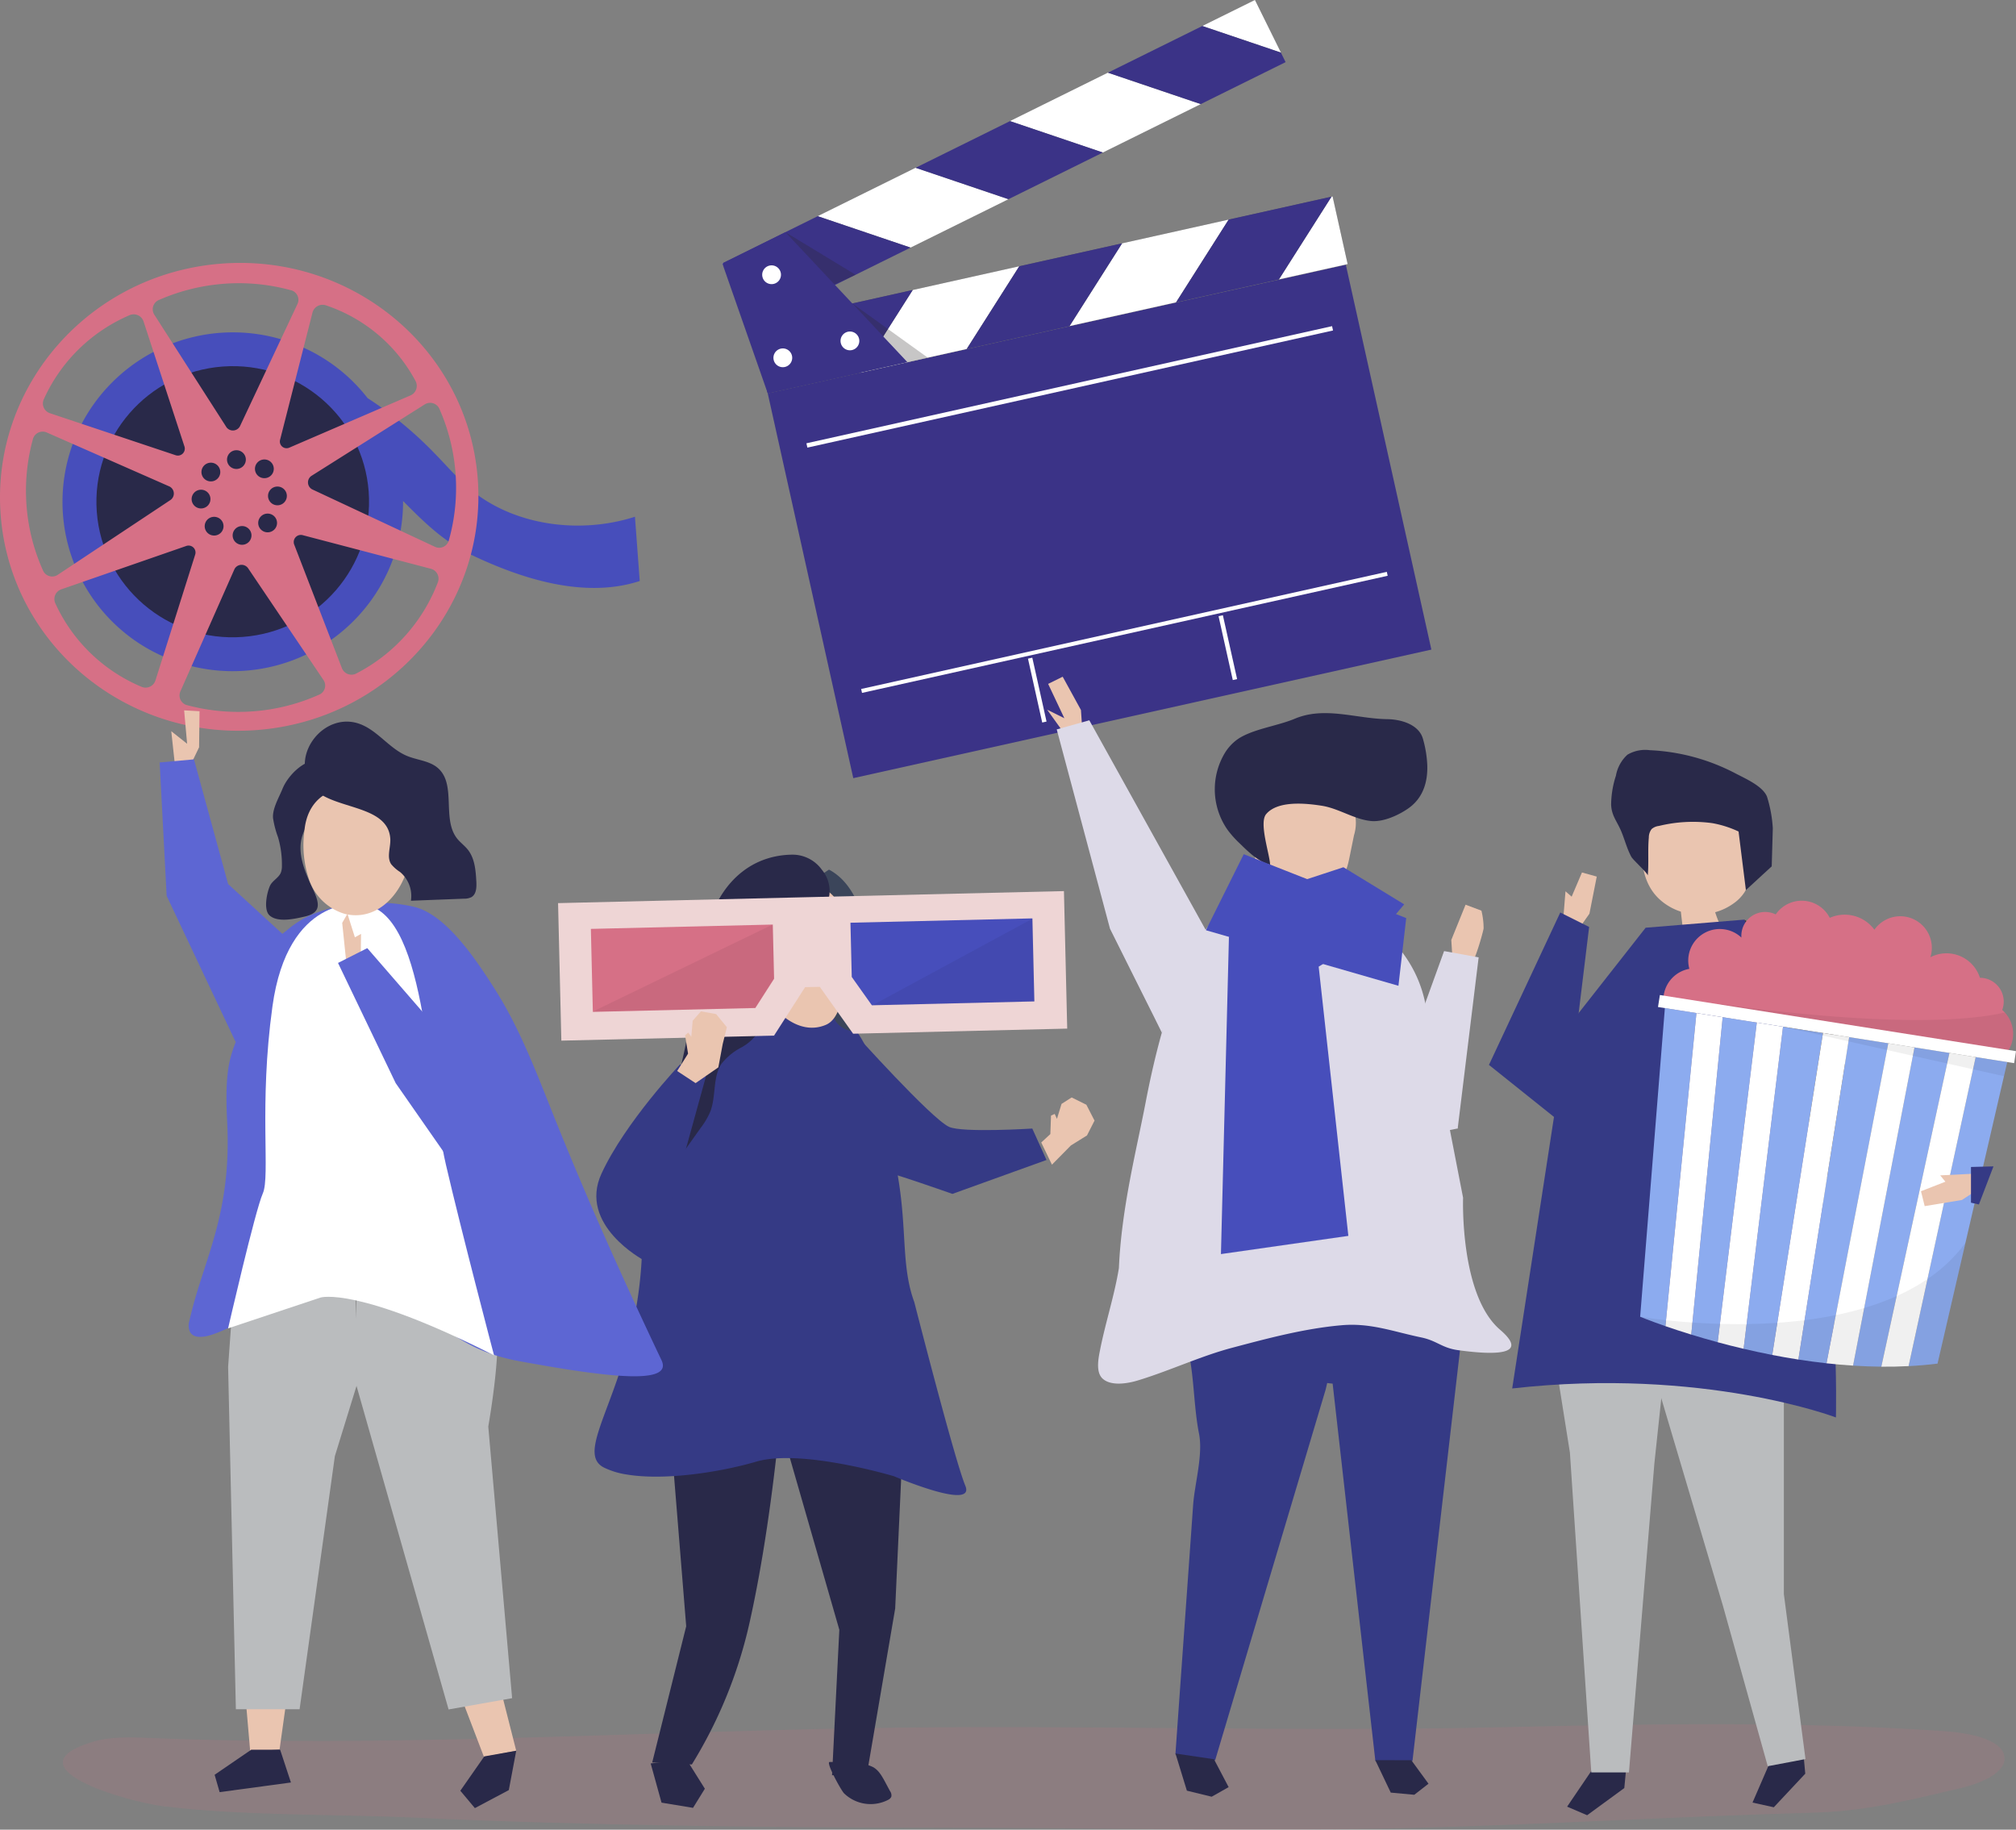 <svg xmlns="http://www.w3.org/2000/svg" width="360" height="326.681" viewBox="0 0 360 326.681">
  <rect x="0" y="0" width="360" height="326.681" fill="#808080" stroke="none"/>
  <g id="Grupo_11948" data-name="Grupo 11948" transform="translate(1213.28 -34)">
    <path id="Trazado_11838" data-name="Trazado 11838" d="M-1182.654,730.523c3.159-.957,6.785-.821,10.247-.68,41.286,1.689,85.525-1.038,126.883-1.749,39.352-.677,75.821.726,115.155-.187,26.061-.6,52.216-1.052,78.161.7,4.632.313,10.423,1.436,10.917,4.528.447,2.8-3.994,4.774-7.974,5.7-9.2,2.14-16.668,4.093-26.4,4.355-22.441.6-47.1,2.061-69.536,2.664-30.476.819-54.325,0-86.921,0-28.267,0-63.012-.384-92.715-1.776-14.88-.7-30.609-.269-45.268-2.056C-1176.525,741.239-1197.832,735.12-1182.654,730.523Z" transform="translate(-14.057 -385.535)" fill="#d67086" opacity="0.14" style="mix-blend-mode: multiply;isolation: isolate"/>
    <g id="Grupo_11870" data-name="Grupo 11870" transform="translate(-1084.299 34)">
      <rect id="Rectángulo_2978" data-name="Rectángulo 2978" width="105.769" height="70.396" transform="matrix(0.976, -0.217, 0.217, 0.976, 8.115, 70.227)" fill="#3b3387"/>
      <rect id="Rectángulo_2979" data-name="Rectángulo 2979" width="106.094" height="12.377" transform="translate(5.423 58.146) rotate(-12.561)" fill="#59595b"/>
      <g id="Grupo_11866" data-name="Grupo 11866" transform="translate(5.423 35.072)">
        <path id="Trazado_11839" data-name="Trazado 11839" d="M-698.886,127.813l12.276-2.735L-689.3,113l-.2.044Z" transform="translate(792.857 -112.998)" fill="#fff"/>
        <path id="Trazado_11840" data-name="Trazado 11840" d="M-910.547,162.116l2.278,10.224,7.946-12.5Z" transform="translate(910.547 -139.042)" fill="#e6e6e7"/>
        <path id="Trazado_11841" data-name="Trazado 11841" d="M-857.935,145.314l-9.389,14.772,19.036-4.242,9.389-14.772Z" transform="translate(886.514 -128.608)" fill="#fff"/>
        <path id="Trazado_11842" data-name="Trazado 11842" d="M-773.716,126.549l-9.389,14.772,19.036-4.242,9.389-14.772Z" transform="translate(839.685 -118.174)" fill="#fff"/>
        <path id="Trazado_11843" data-name="Trazado 11843" d="M-897.47,154.716l-7.946,12.5.414,1.857,16.5-3.676,9.389-14.772Z" transform="translate(907.694 -133.92)" fill="#3b3387"/>
        <path id="Trazado_11844" data-name="Trazado 11844" d="M-815.058,135.951l-9.389,14.772,18.355-4.09,9.389-14.772Z" transform="translate(862.673 -123.486)" fill="#3b3387"/>
        <path id="Trazado_11845" data-name="Trazado 11845" d="M-730.84,117.185l-9.389,14.772,18.355-4.09,9.389-14.772Z" transform="translate(815.844 -113.052)" fill="#3b3387"/>
      </g>
      <g id="Grupo_11867" data-name="Grupo 11867" transform="translate(0)">
        <path id="Trazado_11846" data-name="Trazado 11846" d="M-906,145.318l-11.274,5.574-5.485-11.095.179-.089Z" transform="translate(922.763 -92.777)" fill="#e6e6e7"/>
        <path id="Trazado_11847" data-name="Trazado 11847" d="M-720.3,34l4.642,9.39-14.032-4.747Z" transform="translate(815.411 -34)" fill="#fff"/>
        <path id="Trazado_11848" data-name="Trazado 11848" d="M-789.559,63.228l16.58,5.61-17.483,8.643-16.58-5.61Z" transform="translate(858.418 -50.252)" fill="#fff"/>
        <path id="Trazado_11849" data-name="Trazado 11849" d="M-866.907,101.468l16.58,5.61-17.483,8.643-16.58-5.61Z" transform="translate(901.426 -71.514)" fill="#fff"/>
        <path id="Trazado_11850" data-name="Trazado 11850" d="M-750.806,44.456l14.032,4.747.843,1.705L-751.083,58.4l-16.58-5.61Z" transform="translate(836.523 -39.814)" fill="#3b3387"/>
        <path id="Trazado_11851" data-name="Trazado 11851" d="M-828.154,82.7l16.58,5.61-16.857,8.334-16.58-5.61Z" transform="translate(879.53 -61.077)" fill="#3b3387"/>
        <path id="Trazado_11852" data-name="Trazado 11852" d="M-905.5,120.937l16.58,5.61-16.857,8.334-16.58-5.61Z" transform="translate(922.538 -82.339)" fill="#3b3387"/>
      </g>
      <path id="Trazado_11853" data-name="Trazado 11853" d="M-914.64,156.151l-8.109-23.19,11.272-5.578,21.792,23.207Z" transform="translate(922.755 -85.924)" fill="#3b3387"/>
      <path id="Trazado_11854" data-name="Trazado 11854" d="M-897.359,127.384l12.532,7.6-3.787,1.718Z" transform="translate(908.638 -85.924)" fill="#272525" opacity="0.26" style="mix-blend-mode: multiply;isolation: isolate"/>
      <path id="Trazado_11855" data-name="Trazado 11855" d="M-870.455,156.036l13.471,9.679-3.624.807Z" transform="translate(893.678 -101.856)" fill="#272525" opacity="0.26" style="mix-blend-mode: multiply;isolation: isolate"/>
      <g id="Grupo_11868" data-name="Grupo 11868" transform="translate(7.127 47.379)">
        <path id="Trazado_11856" data-name="Trazado 11856" d="M-903.409,141.983a1.676,1.676,0,0,1-1.216,2.034,1.676,1.676,0,0,1-2.034-1.216,1.676,1.676,0,0,1,1.216-2.034A1.676,1.676,0,0,1-903.409,141.983Z" transform="translate(906.71 -140.716)" fill="#fff"/>
        <path id="Trazado_11857" data-name="Trazado 11857" d="M-898.891,175.385a1.676,1.676,0,0,1-1.216,2.034,1.676,1.676,0,0,1-2.034-1.216,1.675,1.675,0,0,1,1.216-2.034A1.676,1.676,0,0,1-898.891,175.385Z" transform="translate(904.198 -159.288)" fill="#fff"/>
        <path id="Trazado_11858" data-name="Trazado 11858" d="M-871.9,168.589a1.675,1.675,0,0,1-1.216,2.034,1.675,1.675,0,0,1-2.034-1.216,1.675,1.675,0,0,1,1.216-2.034A1.676,1.676,0,0,1-871.9,168.589Z" transform="translate(889.19 -155.51)" fill="#fff"/>
      </g>
      <rect id="Rectángulo_2980" data-name="Rectángulo 2980" width="96.169" height="0.716" transform="translate(24.795 123.015) rotate(-12.561)" fill="#fff"/>
      <g id="Grupo_11869" data-name="Grupo 11869" transform="translate(54.588 109.846)">
        <rect id="Rectángulo_2981" data-name="Rectángulo 2981" width="0.79" height="11.682" transform="translate(0 7.754) rotate(-12.561)" fill="#fff"/>
        <rect id="Rectángulo_2982" data-name="Rectángulo 2982" width="0.79" height="11.682" transform="translate(34.03 0.172) rotate(-12.561)" fill="#fff"/>
      </g>
      <rect id="Rectángulo_2983" data-name="Rectángulo 2983" width="96.169" height="0.79" transform="translate(15.021 79.148) rotate(-12.561)" fill="#fff"/>
    </g>
    <g id="Grupo_11874" data-name="Grupo 11874" transform="translate(-996.352 161.324)">
      <g id="Grupo_11872" data-name="Grupo 11872" transform="translate(7.183 12.744)">
        <g id="Grupo_11871" data-name="Grupo 11871">
          <path id="Trazado_11859" data-name="Trazado 11859" d="M-690.82,354.071a5.685,5.685,0,0,0-1.9-2.239,12.976,12.976,0,0,0-10.633-1.974,5.333,5.333,0,0,0-3.618,2.223,6.346,6.346,0,0,0-.606,2.4l-.832,7.162a5.2,5.2,0,0,0-.006,1.735c.4,1.8,2.464,2.607,4.236,3.121q-.079.855-.11,1.714c.013.071.783,4.161,6,2.527a1.188,1.188,0,0,0,.811-.922,3.212,3.212,0,0,1,1.076-2.2c.7-.5,1.651-.463,2.435-.819,1.476-.671,1.971-2.484,2.3-4.073q.424-2.072.846-4.144A7.712,7.712,0,0,0-690.82,354.071Z" transform="translate(708.49 -349.491)" fill="#eac5b0"/>
        </g>
      </g>
      <g id="Grupo_11873" data-name="Grupo 11873" transform="translate(0 0)">
        <path id="Trazado_11860" data-name="Trazado 11860" d="M-686.725,330.109a20.179,20.179,0,0,0-.768-4.714c-.694-2.511-3.754-3.49-6.359-3.53-5.626-.085-11.172-2.334-16.54-.076-3.068,1.291-7.255,1.787-10,3.521a8.368,8.368,0,0,0-2.706,2.983,12.612,12.612,0,0,0,.7,13.319,18,18,0,0,0,2.1,2.361c1.565,1.52,3.441,3.4,5.506,3.88-.052-1.82-2.025-7.458-.713-9.025,2.083-2.486,7.137-1.94,9.916-1.51,3.032.468,5.821,2.442,8.817,2.731,2.156.208,4.826-.992,6.583-2.2C-687.435,335.962-686.64,333.043-686.725,330.109Z" transform="translate(724.669 -320.786)" fill="#292949"/>
      </g>
    </g>
    <g id="Grupo_11881" data-name="Grupo 11881" transform="translate(-1012.224 263.498)">
      <g id="Grupo_11877" data-name="Grupo 11877" transform="translate(25.421)">
        <g id="Grupo_11875" data-name="Grupo 11875">
          <path id="Trazado_11861" data-name="Trazado 11861" d="M-668.824,561.6l-8.588,74.23h-6.628l-7.628-67.363-11.5-1.246L-680.334,551l10.983-.073Z" transform="translate(703.163 -550.923)" fill="#353a85"/>
        </g>
        <g id="Grupo_11876" data-name="Grupo 11876" transform="translate(19.112 84.769)">
          <path id="Trazado_11862" data-name="Trazado 11862" d="M-660.115,741.857l.046.1,2.715,5.692,4.2.388,2.538-1.974-3.067-4.2Z" transform="translate(660.115 -741.857)" fill="#292949"/>
        </g>
      </g>
      <g id="Grupo_11880" data-name="Grupo 11880" transform="translate(0 1.282)">
        <g id="Grupo_11878" data-name="Grupo 11878">
          <path id="Trazado_11863" data-name="Trazado 11863" d="M-757.247,554.857c-1.99.324-2.689,1.532-3.143,4.216-.6,3.527,7.584-1.613,9.648,1.5,2.623,3.952,2.132,12.226,3.367,18.379.772,3.844-.78,8.978-1.05,12.881-.593,8.556-2.563,35.877-3.155,44.434l7.093,1.049,19.731-66.176,2.959-12.575-8.62-4.751c-5.138.707-11.211,2.532-16.376,2.255-2.957-.159-5.8-1.22-8.758-1.3A9.175,9.175,0,0,0-757.247,554.857Z" transform="translate(760.421 -553.811)" fill="#353a85"/>
        </g>
        <g id="Grupo_11879" data-name="Grupo 11879" transform="translate(8.852 82.303)">
          <path id="Trazado_11864" data-name="Trazado 11864" d="M-740.483,739.192l.034.111,2,6.521,4.428,1.079,3.029-1.711-2.618-4.983Z" transform="translate(740.483 -739.192)" fill="#292949"/>
        </g>
      </g>
    </g>
    <g id="Grupo_11882" data-name="Grupo 11882" transform="translate(-1017.199 193.508)">
      <path id="Trazado_11865" data-name="Trazado 11865" d="M-699.842,471.182c-7.227-6.194-6.6-23.558-6.6-23.561l-6.726-34.591a22.244,22.244,0,0,0-3.927-8.948l-4.711-6.393-21.4-4.39s-12.346-2.2-19.924,37.3c-1.653,8.618-4.318,18.9-4.774,29.59-.816,4.977-2.408,9.739-3.377,14.675-.282,1.435-.789,3.918.482,5.065,1.544,1.395,4.561.827,6.193.336,5.649-1.7,11.2-4.338,16.9-5.851,6.41-1.7,12.972-3.458,19.6-4.033,5.166-.448,9.231,1.153,14.157,2.172,2.892.6,3.693,1.885,6.618,2.282C-700.166,475.815-694.709,475.582-699.842,471.182Z" transform="translate(771.626 -393.278)" fill="#dddae8"/>
    </g>
    <g id="Grupo_11885" data-name="Grupo 11885" transform="translate(-997.944 186.51)">
      <g id="Grupo_11883" data-name="Grupo 11883">
        <path id="Trazado_11866" data-name="Trazado 11866" d="M-721.494,377.516l-6.762,13.575,34.385,9.922,1.388-12.088Z" transform="translate(728.256 -377.516)" fill="#474ebb"/>
      </g>
      <g id="Grupo_11884" data-name="Grupo 11884" transform="translate(2.69 2.328)">
        <path id="Trazado_11867" data-name="Trazado 11867" d="M-700.329,382.759l-7.975,2.62-12.466,9.816-1.428,56.634,22.752-3.25-5.3-48.071,12.023-7.282,3.25-3.837Z" transform="translate(722.198 -382.759)" fill="#474ebb"/>
      </g>
    </g>
    <g id="Grupo_11889" data-name="Grupo 11889" transform="translate(-1026.294 154.823)">
      <g id="Grupo_11886" data-name="Grupo 11886" transform="translate(0)">
        <path id="Trazado_11868" data-name="Trazado 11868" d="M-786.069,312.086l-3.26-5.943-2.6,1.283,2.895,6.128-3.075-1.528,3.409,4.746,2.884-.968Z" transform="translate(792.11 -306.143)" fill="#eac5b0"/>
      </g>
      <g id="Grupo_11888" data-name="Grupo 11888" transform="translate(1.716 7.78)">
        <g id="Grupo_11887" data-name="Grupo 11887">
          <path id="Trazado_11869" data-name="Trazado 11869" d="M-778.734,360.879l-9.511-35.584,5.82-1.629,20.813,37.483-7.866,18.282C-769.457,379.4-778.755,360.9-778.734,360.879Z" transform="translate(788.245 -323.666)" fill="#dddae8"/>
        </g>
      </g>
    </g>
    <g id="Grupo_11893" data-name="Grupo 11893" transform="translate(-967.948 195.529)">
      <g id="Grupo_11890" data-name="Grupo 11890" transform="translate(13.828)">
        <path id="Trazado_11870" data-name="Trazado 11870" d="M-629.547,404.121l2.55-6.292,2.831,1.062a13.432,13.432,0,0,1,.39,3.147c-.039.527-1.761,6.74-2.458,6.577l-3.079-.72Z" transform="translate(629.547 -397.829)" fill="#eac5b0"/>
      </g>
      <g id="Grupo_11892" data-name="Grupo 11892" transform="translate(0 8.28)">
        <g id="Grupo_11891" data-name="Grupo 11891">
          <path id="Trazado_11871" data-name="Trazado 11871" d="M-645.711,448.058l3.73-30.456-6.171-1.124L-660.693,451.1l15.055-2.965Z" transform="translate(660.693 -416.478)" fill="#dddae8"/>
        </g>
      </g>
    </g>
    <path id="Trazado_11872" data-name="Trazado 11872" d="M-494.117,452.8l3.3-14.4-8.934-27.035-11.985-7.53,13.122,44.333Z" transform="translate(-390.078 -205.642)" fill="#3a332d"/>
    <g id="Grupo_11897" data-name="Grupo 11897" transform="translate(-947.42 189.775)">
      <g id="Grupo_11894" data-name="Grupo 11894" transform="translate(13.223)">
        <path id="Trazado_11873" data-name="Trazado 11873" d="M-579.928,392.23l1.308-6.626-2.641-.733-1.842,4.321-1.1-.963-.47,5.819,2.65,1.156Z" transform="translate(584.672 -384.87)" fill="#eac5b0"/>
      </g>
      <g id="Grupo_11896" data-name="Grupo 11896" transform="translate(0 7.147)">
        <g id="Grupo_11895" data-name="Grupo 11895">
          <path id="Trazado_11874" data-name="Trazado 11874" d="M-601.694,400.968l-12.723,27.184-.038.008,13.6,10.875,4.314-35.488Z" transform="translate(614.455 -400.968)" fill="#353a85"/>
        </g>
      </g>
    </g>
    <g id="Grupo_11908" data-name="Grupo 11908" transform="translate(-943.246 167.93)">
      <g id="Grupo_11902" data-name="Grupo 11902" transform="translate(6.489 93.272)">
        <g id="Grupo_11898" data-name="Grupo 11898" transform="translate(3.319 86.683)">
          <path id="Trazado_11875" data-name="Trazado 11875" d="M-578.362,742.9l-4.6,6.78,3.574,1.532,6.638-4.851.511-5.361Z" transform="translate(582.962 -740.998)" fill="#292949"/>
        </g>
        <g id="Grupo_11899" data-name="Grupo 11899" transform="translate(36.427 84.113)">
          <path id="Trazado_11876" data-name="Trazado 11876" d="M-505.13,738.214l-3.259,7.517,3.8.84,5.62-6-.5-5.363Z" transform="translate(508.389 -735.208)" fill="#292949"/>
        </g>
        <g id="Grupo_11900" data-name="Grupo 11900" transform="translate(0 1.666)">
          <path id="Trazado_11877" data-name="Trazado 11877" d="M-590.438,555.982l3.817,24,3.817,57.111h6.725l4.544-55.191,3.454-32.4S-588.257,552.383-590.438,555.982Z" transform="translate(590.438 -549.503)" fill="#babcbe"/>
        </g>
        <g id="Grupo_11901" data-name="Grupo 11901" transform="translate(16.409)">
          <path id="Trazado_11878" data-name="Trazado 11878" d="M-553.479,555.653l14.737,49.608,8,28.636,6.74-1.276-3.864-29.469v-57.4S-551.962,551.7-553.479,555.653Z" transform="translate(553.479 -545.751)" fill="#babcbe"/>
        </g>
      </g>
      <g id="Grupo_11907" data-name="Grupo 11907" transform="translate(0)">
        <g id="Grupo_11904" data-name="Grupo 11904" transform="translate(23.056 7.975)">
          <g id="Grupo_11903" data-name="Grupo 11903">
            <path id="Trazado_11879" data-name="Trazado 11879" d="M-552.3,357.99a7.444,7.444,0,0,1,.809-1.267,7.964,7.964,0,0,1,3.165-2.275,11.216,11.216,0,0,1,11.458,1.85,12.088,12.088,0,0,1,2.229,14.642,7.247,7.247,0,0,1-1.942,2.036,10.3,10.3,0,0,1-3.351,1.617,18.583,18.583,0,0,0,1.287,3.105l-6.958.789q-.23-2-.459-4a9.917,9.917,0,0,1-1.813-.774c-4.892-2.715-5.665-7.675-5.072-14.205A4.406,4.406,0,0,1-552.3,357.99Z" transform="translate(553.123 -353.628)" fill="#eac5b0"/>
          </g>
        </g>
        <g id="Grupo_11905" data-name="Grupo 11905" transform="translate(17.666)">
          <path id="Trazado_11880" data-name="Trazado 11880" d="M-547.218,348.7a25.591,25.591,0,0,0-9.5.5,2.4,2.4,0,0,0-1.311.56,2.474,2.474,0,0,0-.5,1.534c-.208,2.243.016,4.528-.191,6.771.037-.4-2.625-2.782-2.933-3.352-.871-1.61-1.266-3.447-2.018-5.038-.718-1.521-1.529-2.483-1.588-4.295a17.133,17.133,0,0,1,.857-5.159,6.61,6.61,0,0,1,2.051-3.735,6.229,6.229,0,0,1,3.982-.809,36.392,36.392,0,0,1,15.3,4.137c1.759.923,4.85,2.254,5.634,4.133a23.292,23.292,0,0,1,1.045,5.672l-.194,6.8-4.612,4.234-1.309-10.455A18.615,18.615,0,0,0-547.218,348.7Z" transform="translate(565.262 -335.665)" fill="#292949"/>
        </g>
        <g id="Grupo_11906" data-name="Grupo 11906" transform="translate(0 30.267)">
          <path id="Trazado_11881" data-name="Trazado 11881" d="M-581.223,405.282l17.6-1.443s5.326,8.508,11.271,35.01c5.886,26.236,5.106,53.87,5.106,53.87s-23.694-9.028-57.806-5.176l9.938-64.573Z" transform="translate(605.054 -403.839)" fill="#353a85"/>
        </g>
      </g>
    </g>
    <g id="Grupo_11910" data-name="Grupo 11910" transform="translate(-920.395 194.822)">
      <path id="Trazado_11882" data-name="Trazado 11882" d="M-483.055,423.558a5.608,5.608,0,0,0,1.2-2.686,5.631,5.631,0,0,0-1.878-5.136,4.281,4.281,0,0,0,.218-.83,4.251,4.251,0,0,0-3.537-4.861,4.332,4.332,0,0,0-.66-.052,6.262,6.262,0,0,0-5-4.294,6.233,6.233,0,0,0-3.844.62,5.664,5.664,0,0,0,.186-.8,5.636,5.636,0,0,0-4.69-6.444,5.635,5.635,0,0,0-5.495,2.335,6.565,6.565,0,0,0-4.278-2.605,6.546,6.546,0,0,0-3.692.485,5.627,5.627,0,0,0-4.133-2.988,5.636,5.636,0,0,0-5.525,2.378,4.259,4.259,0,0,0-1.223-.388,4.25,4.25,0,0,0-4.86,3.537,4.27,4.27,0,0,0-.04.983,5.6,5.6,0,0,0-2.981-1.459,5.636,5.636,0,0,0-6.444,4.69,5.611,5.611,0,0,0,.128,2.351,5.636,5.636,0,0,0-4.569,4.669,5.66,5.66,0,0,0-.069.849Z" transform="translate(548.386 -396.236)" fill="#d67086"/>
      <path id="Trazado_11883" data-name="Trazado 11883" d="M-470.88,446.9a5.607,5.607,0,0,0,1.43-2.949,5.623,5.623,0,0,0-1.41-4.68c-16.372,3.734-50.756-1.524-50.756-1.524l-.312,1.11Z" transform="translate(535.982 -419.319)" opacity="0.06" style="mix-blend-mode: multiply;isolation: isolate"/>
      <g id="Grupo_11909" data-name="Grupo 11909" transform="translate(0 19.166)">
        <path id="Trazado_11884" data-name="Trazado 11884" d="M-527.42,443.072l-5.615,56.667c1.441.443,3.02.9,4.719,1.364l6.988-57.071Z" transform="translate(542.158 -441.445)" fill="#8cabef"/>
        <path id="Trazado_11885" data-name="Trazado 11885" d="M-480.878,451.088l-9.07,57.563c1.641.256,3.32.482,5.024.671l11.032-57.134Z" transform="translate(518.2 -445.902)" fill="#8cabef"/>
        <path id="Trazado_11886" data-name="Trazado 11886" d="M-549.17,439.407l-4.413,55.109s1.65.687,4.512,1.679l5.539-55.9Z" transform="translate(553.583 -439.407)" fill="#8cabef"/>
        <path id="Trazado_11887" data-name="Trazado 11887" d="M-504.939,446.9-511.98,504.4c1.636.384,3.346.756,5.115,1.1l9.058-57.482Z" transform="translate(530.45 -443.571)" fill="#8cabef"/>
        <path id="Trazado_11888" data-name="Trazado 11888" d="M-428,459.994l-5.638-.888-11.981,55.18c1.728-.088,3.454-.235,5.17-.449Z" transform="translate(493.551 -450.36)" fill="#8cabef"/>
        <path id="Trazado_11889" data-name="Trazado 11889" d="M-456.976,455.229l-10.97,56.813c1.669.107,3.353.172,5.044.188l12.163-56.018Z" transform="translate(505.966 -448.205)" fill="#8cabef"/>
        <path id="Trazado_11890" data-name="Trazado 11890" d="M-491.4,449.427l-9.058,57.482c1.515.3,3.074.57,4.667.819l9.07-57.563Z" transform="translate(524.044 -444.978)" fill="#fff"/>
        <path id="Trazado_11891" data-name="Trazado 11891" d="M-537.881,441.409l-5.539,55.9c1.3.451,2.851.965,4.611,1.506l5.615-56.667Z" transform="translate(547.932 -440.52)" fill="#fff"/>
        <path id="Trazado_11892" data-name="Trazado 11892" d="M-515.418,445.234l-6.988,57.071c1.461.4,3.008.79,4.629,1.172l7.041-57.505Z" transform="translate(536.248 -442.647)" fill="#fff"/>
        <path id="Trazado_11893" data-name="Trazado 11893" d="M-444.421,457.443l-12.163,56.018q2.429.022,4.869-.1l11.981-55.18Z" transform="translate(499.649 -449.436)" fill="#fff"/>
        <path id="Trazado_11894" data-name="Trazado 11894" d="M-467.6,453.567-478.631,510.7q2.342.259,4.744.417l10.97-56.813Z" transform="translate(511.907 -447.28)" fill="#fff"/>
      </g>
      <rect id="Rectángulo_2984" data-name="Rectángulo 2984" width="64.376" height="2.165" transform="translate(3.524 16.835) rotate(8.955)" fill="#fff"/>
      <path id="Trazado_11895" data-name="Trazado 11895" d="M-456.079,453.205l-.584,2.525-39.458-8.834Z" transform="translate(521.632 -424.405)" opacity="0.06" style="mix-blend-mode: multiply;isolation: isolate"/>
      <path id="Trazado_11896" data-name="Trazado 11896" d="M-502.273,540.289a36,36,0,0,1-5.509,3.047,46.95,46.95,0,0,1-5.8,2.133c-1.663.5-3.359.913-5.068,1.263-1.853.379-3.721.678-5.579.911-1.637.2-3.266.357-4.869.468-1.87.128-3.706.2-5.478.222-1.652.023-3.249.008-4.768-.035-1.75-.049-3.4-.134-4.907-.238-1.785-.123-3.377-.272-4.719-.418-2.887-.314-4.617-.615-4.617-.615s1.65.687,4.512,1.679c1.3.451,2.851.965,4.611,1.506,1.44.443,3.02.9,4.719,1.364,1.461.4,3.008.79,4.629,1.172,1.636.385,3.346.756,5.115,1.1,1.514.295,3.073.57,4.666.819,1.641.256,3.32.482,5.024.671q2.343.259,4.744.417,2.5.16,5.044.188,2.429.022,4.869-.1c1.727-.088,3.454-.235,5.17-.45l4.983-21.55A27.44,27.44,0,0,1-502.273,540.289Z" transform="translate(553.583 -472.75)" opacity="0.06" style="mix-blend-mode: multiply;isolation: isolate"/>
    </g>
    <g id="Grupo_11912" data-name="Grupo 11912" transform="translate(-870.25 242.25)">
      <g id="Grupo_11911" data-name="Grupo 11911" transform="translate(0 1.308)">
        <path id="Trazado_11897" data-name="Trazado 11897" d="M-433.318,510.7l-6.653,1.1-.665-2.664,4.364-1.7-.933-1.131,5.826-.285,1.087,2.687Z" transform="translate(440.637 -506.009)" fill="#eac5b0"/>
      </g>
      <path id="Trazado_11898" data-name="Trazado 11898" d="M-416.508,503.064l-4.016.107v6.376l1.414.317Z" transform="translate(429.454 -503.064)" fill="#353a85"/>
    </g>
    <path id="Trazado_11899" data-name="Trazado 11899" d="M-869.772,449.271S-856,464.631-852.8,466.1c2.373,1.088,14.859.3,14.859.3l2.535,5.612-16.8,6.056s-11.557-4.076-12.428-4.01-3.691.19-3.691.19Z" transform="translate(-191.001 -230.904)" fill="#353a85"/>
    <g id="Grupo_11914" data-name="Grupo 11914" transform="translate(-1027.343 229.941)">
      <g id="Grupo_11913" data-name="Grupo 11913">
        <path id="Trazado_11900" data-name="Trazado 11900" d="M-794.474,483.382l1.625-1.5.12-3.3.658-.3.4.883.822-2.675,1.807-1.148,2.627,1.3,1.456,2.836-1.347,2.648-2.871,1.785-3.385,3.433Z" transform="translate(794.474 -475.339)" fill="#eac5b0"/>
      </g>
    </g>
    <g id="Grupo_11915" data-name="Grupo 11915" transform="translate(-1098.308 262.648)">
      <path id="Trazado_11901" data-name="Trazado 11901" d="M-952.106,549.01s-5.17,16.688.306,17.725c3.133.593,2.142,8.085,2.142,8.085l2.907,35.9-6.071,24.325,7.077.354a82.4,82.4,0,0,0,10.205-24.865c3.818-16.842,5.4-35.543,5.524-36.036.239-.916,5.565-24.108,5.565-24.108Z" transform="translate(954.315 -549.01)" fill="#292949"/>
    </g>
    <g id="Grupo_11916" data-name="Grupo 11916" transform="translate(-1074.008 276.933)">
      <path id="Trazado_11902" data-name="Trazado 11902" d="M-898.416,583.66l-1.167,8.732,10.609,36.843-1.3,25.98,6.247-.357L-879,625.44l2.037-44.256Z" transform="translate(899.582 -581.184)" fill="#292949"/>
    </g>
    <g id="Grupo_11917" data-name="Grupo 11917" transform="translate(-1097.088 348.126)">
      <path id="Trazado_11903" data-name="Trazado 11903" d="M-945.179,741.541l3.286,5.239-2.113,3.417-5.625-.931-1.937-7Z" transform="translate(951.568 -741.541)" fill="#292949"/>
    </g>
    <g id="Grupo_11918" data-name="Grupo 11918" transform="translate(-1065.258 348.589)">
      <path id="Trazado_11904" data-name="Trazado 11904" d="M-871.939,743.532a6.35,6.35,0,0,0-2.937-.693c-1.613-.085-3.245-.256-4.859-.256-.8-.042,2.112,5.2,2.575,5.615a6.825,6.825,0,0,0,7.876,1.14,1.151,1.151,0,0,0,.552-.552,1.272,1.272,0,0,0-.225-.992C-870.158,745.607-870.694,744.264-871.939,743.532Z" transform="translate(879.875 -742.583)" fill="#292949"/>
    </g>
    <g id="Grupo_11919" data-name="Grupo 11919" transform="translate(-1107.102 214.007)">
      <path id="Trazado_11905" data-name="Trazado 11905" d="M-907.927,524.7c-1.907-4.575-9.109-32.776-9.109-32.776-2.306-6.276-1.308-12.551-2.833-21.894-1.29-7.9-3.613-28.677-12.94-30.37-7.416-1.346-15.552,3.817-21.687,9.954v0l.016-.016s-10.323,10.23-11.188,33.617a73.5,73.5,0,0,1-3.245,18.9c-3.378,11.113-7.608,17.265-3.551,19.347a14.138,14.138,0,0,0,4.089,1.248c6.692,1.119,16.6-.391,23.124-2.3,8.052-2.354,24.589,2.609,24.589,2.609s2.727,1.163,5.673,2.118C-911.106,526.409-906.843,527.305-907.927,524.7Z" transform="translate(974.124 -439.45)" fill="#353a85"/>
    </g>
    <g id="Grupo_11923" data-name="Grupo 11923" transform="translate(-1094.692 186.596)">
      <g id="Grupo_11920" data-name="Grupo 11920" transform="translate(24.899 2.667)">
        <path id="Trazado_11906" data-name="Trazado 11906" d="M-890.088,389.96c2.688.694,5.9,3.481,6.4,6.747.237,1.573-.284,2.985.029,4.657.606,3.3-3.127,7.926.218,10.365,1.719,1.253,3.959.987,6,.676a1.408,1.408,0,0,0,.71-.247,1.311,1.311,0,0,0,.316-1.264,5.037,5.037,0,0,0-.548-1.232c-2.174-4.153-1.309-9.911-2-14.552s-2.647-9.308-6.576-11.392c-2.079,1.367-3.9,2.76-4.527,5.374Z" transform="translate(890.088 -383.717)" fill="#3b455a"/>
      </g>
      <g id="Grupo_11921" data-name="Grupo 11921" transform="translate(15.175 5.245)">
        <path id="Trazado_11907" data-name="Trazado 11907" d="M-898.285,414.663c2.676-1.131,2.993-5.611,3.719-8.726a22.873,22.873,0,0,0-.175-9.536c-2.045-10.4-13.616-8.033-16.719.622C-914.165,404.567-906.064,417.952-898.285,414.663Z" transform="translate(911.992 -389.522)" fill="#eac5b0"/>
      </g>
      <g id="Grupo_11922" data-name="Grupo 11922" transform="translate(0)">
        <path id="Trazado_11908" data-name="Trazado 11908" d="M-932.468,412.178a8.514,8.514,0,0,0,3.459-3.359c1.337-2.657,1.042-6.9,1.332-9.845.306-3.1.726-6.473,2.726-8.646a6.175,6.175,0,0,1,4.564-1.862c1.179-.076,1.237.425,2.216-.335a6.1,6.1,0,0,0,1.514-3.211,5.921,5.921,0,0,0-1.337-4.511,6.461,6.461,0,0,0-5.439-2.7c-7.691.163-13.33,5.569-15.281,14.138-.938,4.119-.052,8.616-1.063,12.585-.624,2.451-1.958,4.125-2.449,6.727-1.275,6.751-4.331,15.449-3.906,22.348a1.035,1.035,0,0,0,.224.7c.355.33.862-.115,1.153-.524l5.1-7.164a13.327,13.327,0,0,0,1.76-3c1.033-2.754.375-6.224,2.037-8.558A10.965,10.965,0,0,1-932.468,412.178Z" transform="translate(946.172 -377.709)" fill="#292949"/>
      </g>
    </g>
    <g id="Grupo_11927" data-name="Grupo 11927" transform="translate(-1113.626 193.094)">
      <g id="Grupo_11926" data-name="Grupo 11926" transform="translate(0)">
        <g id="Grupo_11925" data-name="Grupo 11925">
          <g id="Grupo_11924" data-name="Grupo 11924">
            <path id="Trazado_11909" data-name="Trazado 11909" d="M-945.088,393.456l-43.729,1.042.585,24.553,37.982-.9,5.545-8.646,2.624-.062,5.95,8.372,38.232-.911-.585-24.553Z" transform="translate(988.818 -392.345)" fill="#eed5d5"/>
          </g>
        </g>
        <path id="Trazado_11910" data-name="Trazado 11910" d="M-975.618,406.592l32.485-.774.231,9.684-3.347,5.218-29.016.691Z" transform="translate(981.478 -399.837)" fill="#d67086"/>
        <path id="Trazado_11911" data-name="Trazado 11911" d="M-838.727,403.332l-32.485.774.231,9.684,3.591,5.053,29.016-.691Z" transform="translate(923.425 -398.454)" fill="#474ebb"/>
        <path id="Trazado_11912" data-name="Trazado 11912" d="M-942.774,405.8l-32.163,15.558,29.047-.7,3.374-5.274Z" transform="translate(981.099 -399.825)" opacity="0.06" style="mix-blend-mode: multiply;isolation: isolate"/>
        <path id="Trazado_11913" data-name="Trazado 11913" d="M-833.883,403.4l-28.726,15.543,29.047-.7Z" transform="translate(918.642 -398.493)" opacity="0.06" style="mix-blend-mode: multiply;isolation: isolate"/>
      </g>
    </g>
    <g id="Grupo_11930" data-name="Grupo 11930" transform="translate(-1106.793 214.572)">
      <g id="Grupo_11928" data-name="Grupo 11928" transform="translate(0 9.454)">
        <path id="Trazado_11914" data-name="Trazado 11914" d="M-958.46,462.016l4.611,2.148-7.868,28.463-3.277,4.341s-11.752-6.252-7.512-15.438S-958.46,462.016-958.46,462.016Z" transform="translate(973.429 -462.016)" fill="#353a85"/>
      </g>
      <g id="Grupo_11929" data-name="Grupo 11929" transform="translate(14.435)">
        <path id="Trazado_11915" data-name="Trazado 11915" d="M-940.916,451.373l1.946-3.1L-939.5,445l.558-.488.552.744.248-2.867,1.469-1.665,2.715.484,1.919,2.345-.745,3-.779,4.171-4.065,2.812Z" transform="translate(940.916 -440.722)" fill="#eac5b0"/>
      </g>
    </g>
    <g id="Grupo_11933" data-name="Grupo 11933" transform="translate(-1213.28 80.942)">
      <g id="Grupo_11932" data-name="Grupo 11932" transform="translate(11.148 12.395)">
        <g id="Grupo_11931" data-name="Grupo 11931">
          <path id="Trazado_11916" data-name="Trazado 11916" d="M-1085.932,200.575c-9.977,3.213-21.819,1.531-29.534-5.021-2.23-1.894-4.1-4.11-6.137-6.18a67.824,67.824,0,0,0-12.072-9.976,30.209,30.209,0,0,0-11.719-9.138,30.5,30.5,0,0,0-40.145,15.379,30.154,30.154,0,0,0,15.432,39.907,30.5,30.5,0,0,0,40.145-15.379,29.985,29.985,0,0,0,2.622-12.4c3.606,3.634,7.155,7.2,12.147,9.591,9.11,4.356,20.274,7.9,30.113,4.695Z" transform="translate(1188.169 -167.653)" fill="#474ebb"/>
          <ellipse id="Elipse_770" data-name="Elipse 770" cx="24.349" cy="24.211" rx="24.349" ry="24.211" transform="matrix(0.997, -0.074, 0.074, 0.997, 4.344, 7.907)" fill="#292949"/>
        </g>
      </g>
      <path id="Trazado_11917" data-name="Trazado 11917" d="M-1173.659,139.855c-23.528,1.748-41.216,21.809-39.507,44.808s22.166,40.226,45.694,38.478,41.215-21.809,39.507-44.807S-1150.132,138.108-1173.659,139.855Zm18.59,7.456a28.407,28.407,0,0,1,8.3,4.425,28.228,28.228,0,0,1,7.69,9.081,1.847,1.847,0,0,1-.9,2.572l-21.65,9.332a1.2,1.2,0,0,1-1.642-1.387l5.792-22.728A1.865,1.865,0,0,1-1155.069,147.311Zm-11.669,37.732a1.688,1.688,0,0,1,2.375-.122,1.665,1.665,0,0,1,.121,2.361,1.688,1.688,0,0,1-2.375.122A1.665,1.665,0,0,1-1166.738,185.043Zm-.6-9.643a1.688,1.688,0,0,1,2.372-.163,1.665,1.665,0,0,1,.162,2.358,1.687,1.687,0,0,1-2.372.163A1.665,1.665,0,0,1-1167.338,175.4Zm1.921,6.005a1.678,1.678,0,0,1,1.612-1.74,1.676,1.676,0,0,1,1.748,1.6,1.678,1.678,0,0,1-1.611,1.74A1.676,1.676,0,0,1-1165.416,181.4Zm-5.519-4.889a1.677,1.677,0,0,1-1.8-1.543,1.676,1.676,0,0,1,1.553-1.791,1.676,1.676,0,0,1,1.8,1.542A1.677,1.677,0,0,1-1170.936,176.515Zm2.558,11.747a1.676,1.676,0,0,1-1.553,1.791,1.676,1.676,0,0,1-1.8-1.542,1.677,1.677,0,0,1,1.553-1.792A1.677,1.677,0,0,1-1168.377,188.262Zm-7.933-2.623a1.688,1.688,0,0,1,2.372-.163,1.665,1.665,0,0,1,.162,2.359,1.688,1.688,0,0,1-2.372.163A1.665,1.665,0,0,1-1176.31,185.639Zm-1-2.07a1.676,1.676,0,0,1-1.748-1.6,1.677,1.677,0,0,1,1.611-1.739,1.675,1.675,0,0,1,1.748,1.6A1.677,1.677,0,0,1-1177.309,183.569Zm2.934-5.378a1.688,1.688,0,0,1-2.375.122,1.665,1.665,0,0,1-.121-2.361,1.688,1.688,0,0,1,2.374-.122A1.665,1.665,0,0,1-1174.375,178.191Zm-10.434-31.879a35.331,35.331,0,0,1,10.144-2.724,35.11,35.11,0,0,1,13.256,1,1.767,1.767,0,0,1,1.265,2.451l-10.289,21.861a1.425,1.425,0,0,1-2.4.177l-12.918-20.15A1.8,1.8,0,0,1-1184.809,146.312Zm-20.636,17.742a29.409,29.409,0,0,1,7.18-9.805,29.639,29.639,0,0,1,8.1-5.174,1.853,1.853,0,0,1,2.516,1.094l7.318,22.364a1.24,1.24,0,0,1-1.569,1.539l-22.469-7.508A1.829,1.829,0,0,1-1205.445,164.055Zm-.186,30.517a34.561,34.561,0,0,1-2.985-12.881,34.78,34.78,0,0,1,1.184-10.381,1.814,1.814,0,0,1,2.456-1.322l21.978,9.669a1.409,1.409,0,0,1,.185,2.389l-20.191,13.4A1.783,1.783,0,0,1-1205.631,194.572Zm17.606,20.836a29.5,29.5,0,0,1-10-6.929,29.373,29.373,0,0,1-5.361-7.941,1.838,1.838,0,0,1,1.05-2.524l22.342-7.752a1.238,1.238,0,0,1,1.578,1.528l-7.108,22.5A1.848,1.848,0,0,1-1188.025,215.408Zm31.659,1.444a35.126,35.126,0,0,1-12.948,3.013,35.334,35.334,0,0,1-10.441-1.142,1.8,1.8,0,0,1-1.334-2.438l9.684-21.888a1.426,1.426,0,0,1,2.4-.193l13.511,20.031A1.767,1.767,0,0,1-1156.366,216.852Zm21.259-20.048a30.442,30.442,0,0,1-4.9,8.434,30.539,30.539,0,0,1-9.625,7.788,1.833,1.833,0,0,1-2.585-.928l-8.534-22.1a1.272,1.272,0,0,1,1.492-1.666l22.939,6.014A1.828,1.828,0,0,1-1135.107,196.8Zm-.469-6.367-21.949-10.269a1.409,1.409,0,0,1-.17-2.391l20.308-12.81a1.813,1.813,0,0,1,2.624.944A34.779,34.779,0,0,1-1132.058,176a34.565,34.565,0,0,1-1.049,13.18A1.783,1.783,0,0,1-1135.576,190.437Z" transform="translate(1213.28 -139.733)" fill="#d67086"/>
    </g>
    <path id="Trazado_11918" data-name="Trazado 11918" d="M-1025.592,720.569l-5.564-14.558,7.556-1.386,3.77,14.847Z" transform="translate(-101.267 -372.888)" fill="#eac5b0"/>
    <path id="Trazado_11919" data-name="Trazado 11919" d="M-1113.955,723.232l-1.07-12.356h7.956l-1.646,11.8Z" transform="translate(-54.633 -376.364)" fill="#eac5b0"/>
    <path id="Trazado_11920" data-name="Trazado 11920" d="M-1120.837,555.084l-.693,9.654,1.386,61.13h11.379l6.3-45.2,4.275-13.857-.688-17.207Z" transform="translate(-51.016 -286.692)" fill="#babcbe"/>
    <path id="Trazado_11921" data-name="Trazado 11921" d="M-1059.279,547.528l-10.646-.907-.009,16.721,16.464,57.852,11.345-2.013-4.258-48.5s3.007-16.907.834-19.153c4.744-.842,7.546,1.66,2.611-10.4A65.994,65.994,0,0,0-1059.279,547.528Z" transform="translate(-79.705 -281.982)" fill="#babcbe"/>
    <g id="Grupo_11934" data-name="Grupo 11934" transform="translate(-1174.955 346.401)">
      <path id="Trazado_11922" data-name="Trazado 11922" d="M-1120.417,737.654l-6.539,4.474.894,3.1,12.733-1.721-1.926-5.85Z" transform="translate(1126.956 -737.654)" fill="#292949"/>
    </g>
    <g id="Grupo_11935" data-name="Grupo 11935" transform="translate(-1131.078 346.584)">
      <path id="Trazado_11923" data-name="Trazado 11923" d="M-1018.147,738.066l-5.706,1.014-4.276,6.129,2.6,3.1,6.058-3.216Z" transform="translate(1028.128 -738.066)" fill="#292949"/>
    </g>
    <g id="Grupo_11937" data-name="Grupo 11937" transform="translate(-1179.583 195.152)">
      <g id="Grupo_11936" data-name="Grupo 11936" transform="translate(0)">
        <path id="Trazado_11924" data-name="Trazado 11924" d="M-1134.129,474.375c4.818-1.032,19.588-10.416,23.746-10.324,15.486.344,15.142,11.7,32,14.8s27.463,4.138,25.432-.168v0c-6.863-14.439-13.39-28.963-19.369-43.934-3.047-7.63-5.985-15.4-10.421-22.36-3.135-4.92-8.579-13.28-14.4-14.649l-.367-.083c-6.121-1.343-13.965-.72-19.5,2.256a19.322,19.322,0,0,0-2.909,2.064c-2.705,2.182-4.911,3.364-6.077,6.688-1.012,2.887-1.248,6.038-1.806,9.029-1.134,6.078-3.377,5.589-2.716,18.344.846,16.349-4.034,24.365-6.477,34.495,0,0-.25,1.033-.369,1.525C-1137.5,473.386-1137.114,475.015-1134.129,474.375Z" transform="translate(1137.381 -396.979)" fill="#5d66d3"/>
      </g>
    </g>
    <path id="Trazado_11925" data-name="Trazado 11925" d="M-1098.129,397.63s-12.733-1.72-15.486,18.24c-2.447,17.74-.344,30.284-1.721,33.381s-6.194,24.089-6.194,24.089l16.518-5.506s6.539-2.065,30.972,10.324c0,0-5.8-22-8.6-34.069C-1086.084,429.291-1086.084,397.63-1098.129,397.63Z" transform="translate(-51.016 -202.169)" fill="#fff"/>
    <g id="Grupo_11941" data-name="Grupo 11941" transform="translate(-1165.763 162.836)">
      <g id="Grupo_11938" data-name="Grupo 11938" transform="translate(0 6.839)">
        <path id="Trazado_11926" data-name="Trazado 11926" d="M-1099.753,353.059c-1.065,3.2.476,6.608,1.83,9.522,1.2,2.585,1.617,4.286-1.429,4.983-1.717.393-4.763,1.126-6.268-.188-1.14-1-.5-4.07.055-5.292.424-.932,1.545-1.406,1.943-2.35a3.289,3.289,0,0,0,.194-1.243,17.146,17.146,0,0,0-.7-5.105,17.39,17.39,0,0,1-.884-3.392c-.146-1.691,1.051-3.663,1.679-5.217,1.169-2.892,5.24-6.771,8.648-4.5a4.982,4.982,0,0,1,1.606,2.243,4.132,4.132,0,0,1,.446,1.6c.027,2.22-2,2.595-3.4,3.651A11.115,11.115,0,0,0-1099.753,353.059Z" transform="translate(1106.253 -339.594)" fill="#292949"/>
      </g>
      <g id="Grupo_11939" data-name="Grupo 11939" transform="translate(6.699 11.84)">
        <path id="Trazado_11927" data-name="Trazado 11927" d="M-1083.763,373.365a9.613,9.613,0,0,1-6.379-6.006,19.25,19.25,0,0,1-.861-8.983c1.022-10.055,13.53-9.41,17.766-1.7C-1069.545,363.389-1075.167,375.39-1083.763,373.365Z" transform="translate(1091.163 -350.858)" fill="#eac5b0"/>
      </g>
      <g id="Grupo_11940" data-name="Grupo 11940" transform="translate(6.915 0)">
        <path id="Trazado_11928" data-name="Trazado 11928" d="M-1075.421,345.015c.127,1.572-.7,3.32.166,4.639a6.829,6.829,0,0,0,1.576,1.383,5.58,5.58,0,0,1,1.95,5.137l9.443-.364a2.836,2.836,0,0,0,1.379-.289c.868-.526.914-1.747.858-2.76-.111-2-.273-4.133-1.517-5.7-.576-.726-1.351-1.276-1.925-2-2.761-3.5-.06-9.647-3.421-12.576-1.5-1.307-3.675-1.4-5.513-2.165-3.205-1.327-5.311-4.648-8.6-5.764-6.2-2.107-12.212,5.456-8.535,10.983C-1086.557,340.042-1075.932,338.685-1075.421,345.015Z" transform="translate(1090.678 -324.19)" fill="#292949"/>
      </g>
    </g>
    <g id="Grupo_11942" data-name="Grupo 11942" transform="translate(-1182.698 160.831)">
      <path id="Trazado_11929" data-name="Trazado 11929" d="M-1139.428,326.27l.082-6.439-2.75-.155.531,5.961-2.831-2.241.6,5.519,2.838.547Z" transform="translate(1144.396 -319.676)" fill="#eac5b0"/>
    </g>
    <g id="Grupo_11944" data-name="Grupo 11944" transform="translate(-1184.77 169.579)">
      <g id="Grupo_11943" data-name="Grupo 11943" transform="translate(0 0)">
        <path id="Trazado_11930" data-name="Trazado 11930" d="M-1149.065,339.931l1.25,23.816,12.327,26.108,9.794-17.985-11.146-10.229-6.1-22.262Z" transform="translate(1149.065 -339.379)" fill="#5d66d3"/>
      </g>
    </g>
    <g id="Grupo_11945" data-name="Grupo 11945" transform="translate(-1152.175 197.148)">
      <path id="Trazado_11931" data-name="Trazado 11931" d="M-1075.011,409.221l-.635-6.114.939-1.631,1.327,4.2,1.1-.606-.069,5.221-2.548.437Z" transform="translate(1075.647 -401.476)" fill="#eac5b0"/>
    </g>
    <g id="Grupo_11947" data-name="Grupo 11947" transform="translate(-1152.92 203.285)">
      <g id="Grupo_11946" data-name="Grupo 11946" transform="translate(0)">
        <path id="Trazado_11932" data-name="Trazado 11932" d="M-1077.324,417.945l10.3,21.459,9.835,14.112,6.389-13.666-21.3-24.551Z" transform="translate(1077.324 -415.3)" fill="#5d66d3"/>
      </g>
    </g>
  </g>
</svg>
